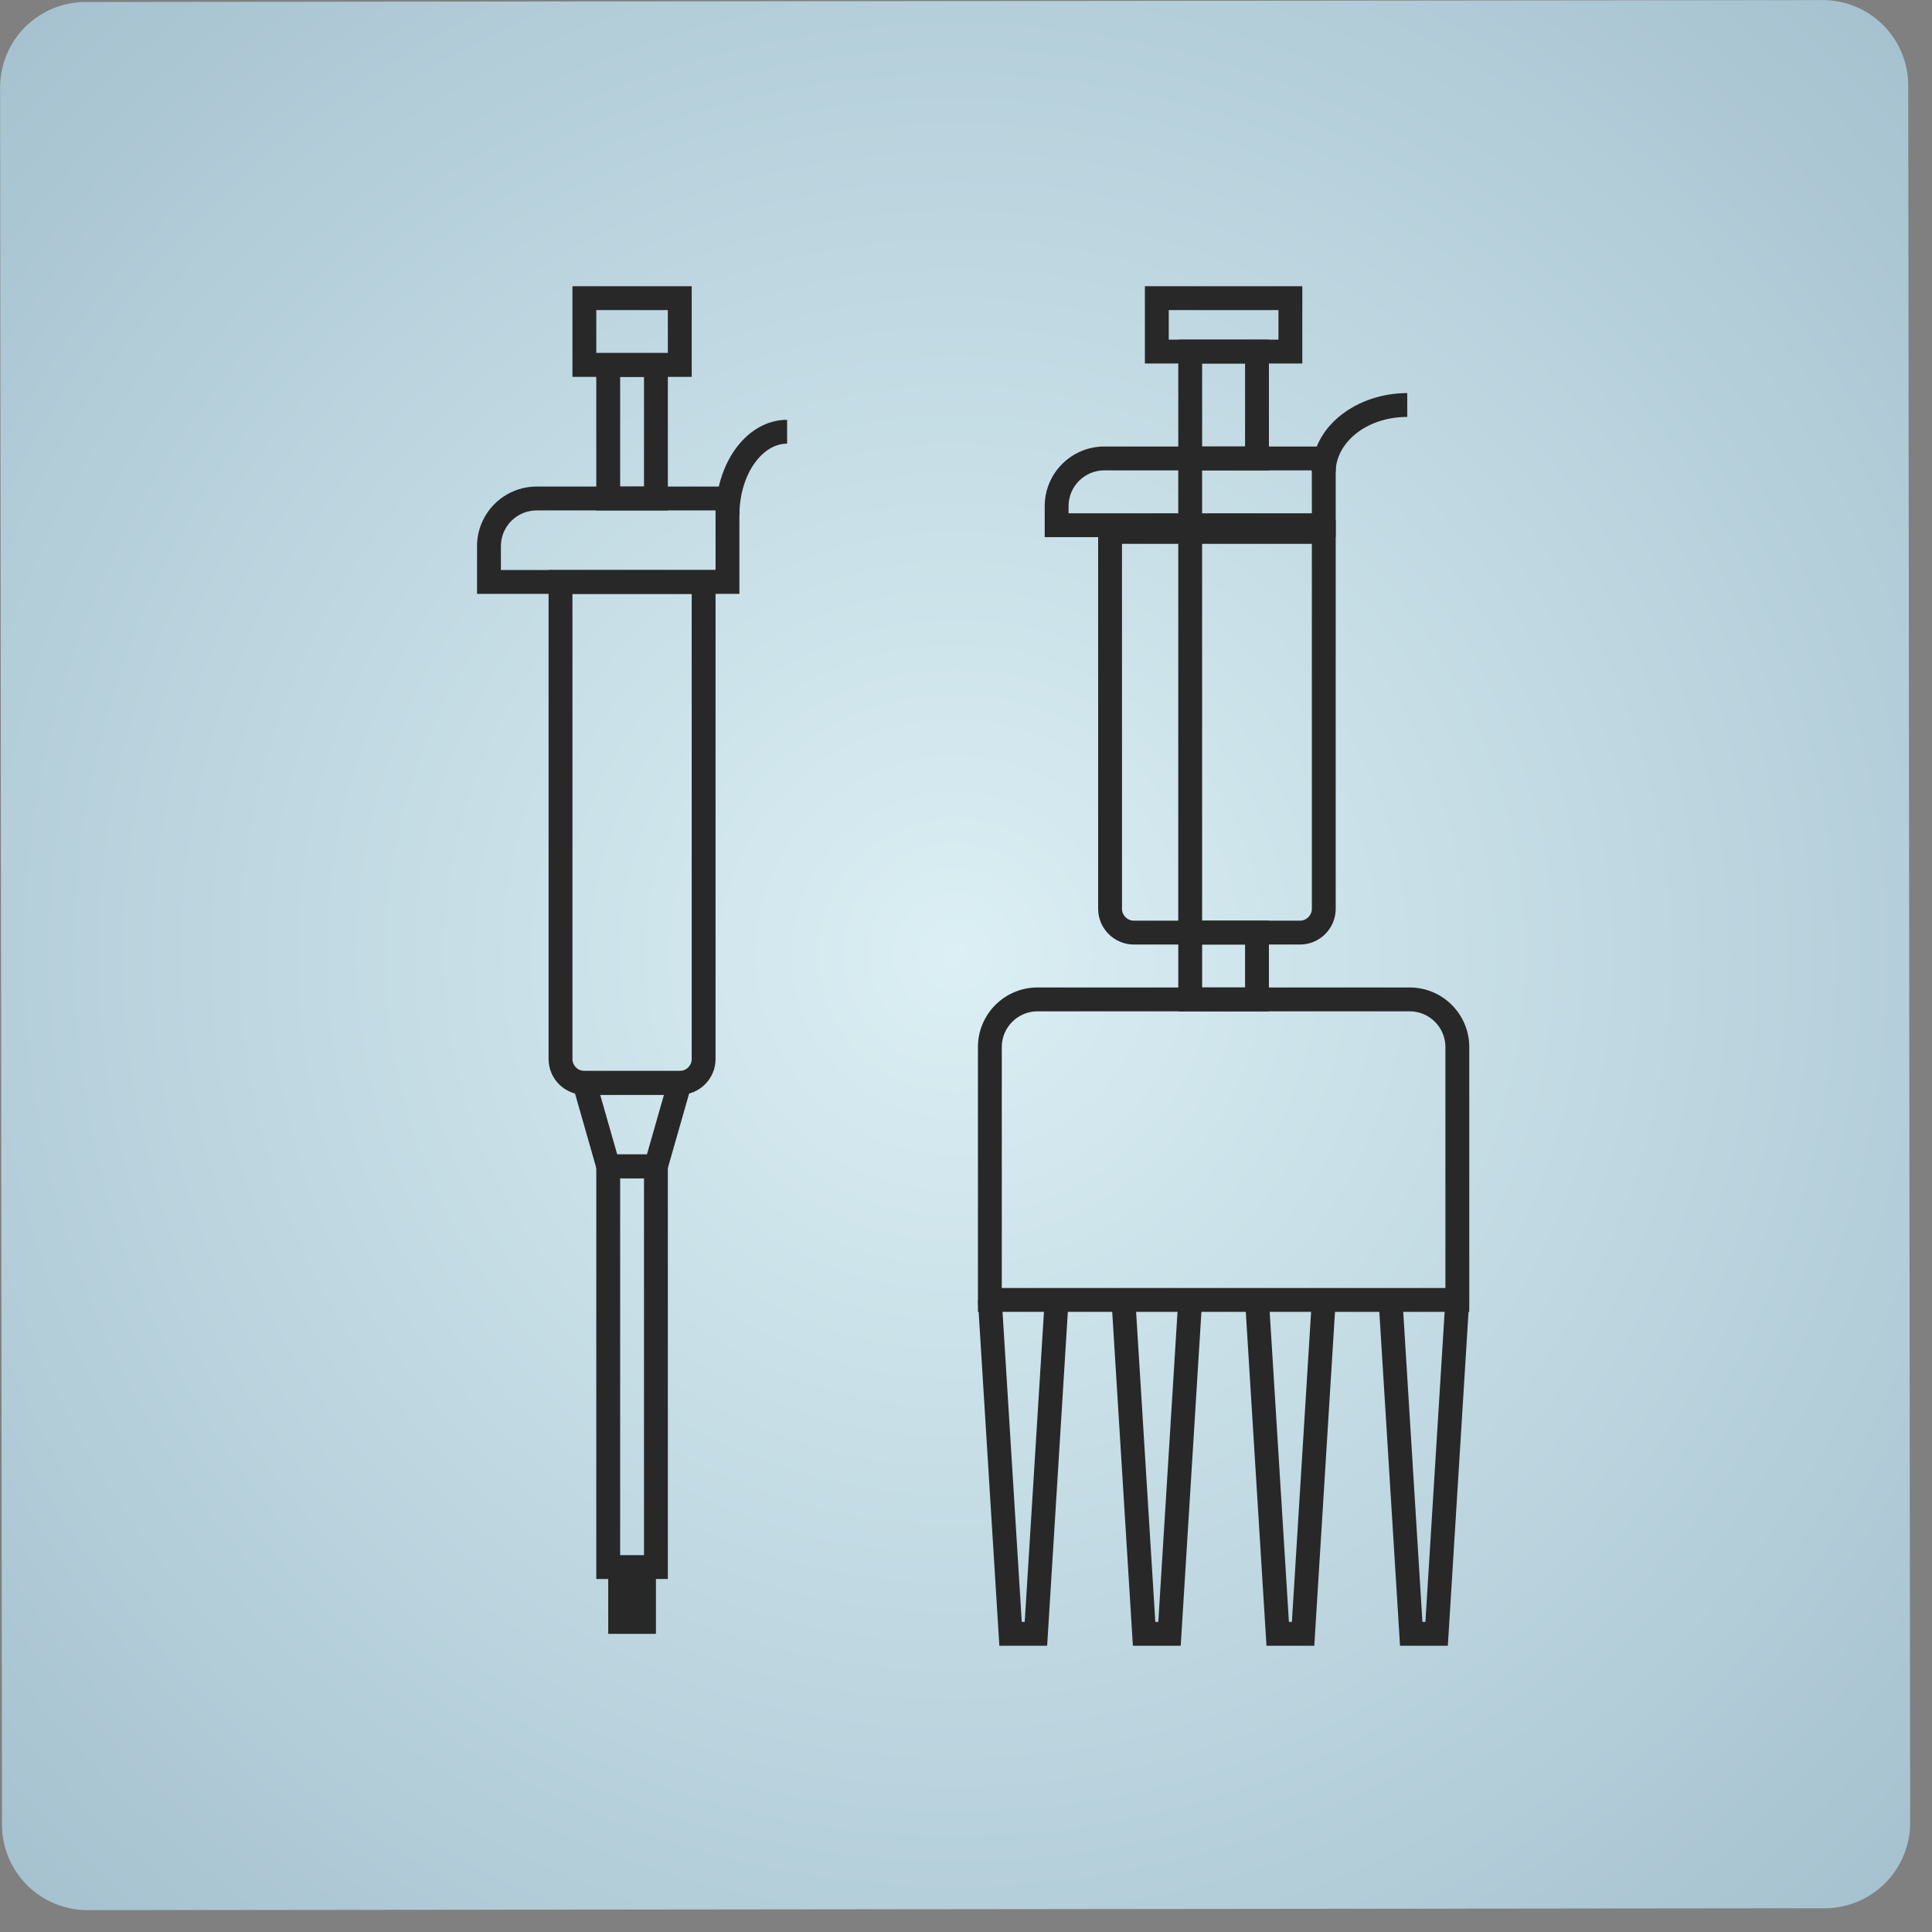 <svg width="81" height="81" viewBox="0 0 81 81" fill="none" xmlns="http://www.w3.org/2000/svg">
<rect x="0" y="0" width="81" height="81" fill="#808080" stroke="none"/>
<path d="M3.544 0.084L76.456 0.004C77.392 0.013 78.288 0.389 78.951 1.051C79.615 1.713 79.992 2.608 80.004 3.544L80.084 76.456C80.074 77.392 79.698 78.288 79.037 78.951C78.375 79.615 77.48 79.992 76.543 80.004L3.632 80.084C2.695 80.074 1.799 79.698 1.136 79.037C0.473 78.375 0.095 77.48 0.084 76.543L0.004 3.632C0.013 2.695 0.389 1.799 1.051 1.136C1.713 0.473 2.608 0.095 3.544 0.084Z" fill="url(#paint0_radial_597_16200)"/>
<path fill-rule="evenodd" clip-rule="evenodd" d="M27.5 65.7V68.5H25.5V65.7H27.5Z" fill="#282828"/>
<path fill-rule="evenodd" clip-rule="evenodd" d="M30 23.899H23V44.399C23 45.228 23.672 45.899 24.5 45.899H28.5C29.328 45.899 30 45.228 30 44.399V23.899ZM29 24.899V44.399C29 44.675 28.776 44.899 28.5 44.899H24.5C24.224 44.899 24 44.675 24 44.399V24.899H29Z" fill="#282828"/>
<path fill-rule="evenodd" clip-rule="evenodd" d="M31 20.399H22.5C21.119 20.399 20 21.519 20 22.899V24.899H31V20.399ZM30 21.399V23.899H21V22.899C21 22.071 21.672 21.399 22.5 21.399H30Z" fill="#282828"/>
<path fill-rule="evenodd" clip-rule="evenodd" d="M28 14.8H25V21.4H28V14.8ZM27 15.8V20.4H26V15.8H27Z" fill="#282828"/>
<path fill-rule="evenodd" clip-rule="evenodd" d="M28 48.4H25V66.2H28V48.4ZM27 49.4V65.2H26V49.4H27Z" fill="#282828"/>
<path fill-rule="evenodd" clip-rule="evenodd" d="M29 12H24V15.8H29V12ZM28 13V14.8H25V13H28Z" fill="#282828"/>
<path fill-rule="evenodd" clip-rule="evenodd" d="M29.163 44.899H23.837L25.123 49.399H27.877L29.163 44.899ZM27.837 45.899L27.123 48.399H25.877L25.163 45.899H27.837Z" fill="#282828"/>
<path fill-rule="evenodd" clip-rule="evenodd" d="M31.639 19.416C32.025 18.876 32.513 18.6 33 18.6V17.6C32.106 17.6 31.344 18.108 30.825 18.835C30.306 19.562 30 20.541 30 21.6H31C31 20.726 31.254 19.955 31.639 19.416Z" fill="#282828"/>
<path fill-rule="evenodd" clip-rule="evenodd" d="M53.2 14.24H49.4V19.72H53.2V14.24ZM52.2 15.24V18.72H50.4V15.24H52.2Z" fill="#282828"/>
<path fill-rule="evenodd" clip-rule="evenodd" d="M53.2 38.6H49.4V42.4H53.2V38.6ZM52.2 39.6V41.4H50.4V39.6H52.2Z" fill="#282828"/>
<path fill-rule="evenodd" clip-rule="evenodd" d="M61.6 43.9C61.6 42.519 60.48 41.4 59.1 41.4H43.5C42.119 41.4 41 42.519 41 43.9V55H61.6V43.9ZM59.1 42.4C59.928 42.4 60.6 43.072 60.6 43.9V54H42V43.9C42 43.072 42.671 42.4 43.5 42.4H59.1Z" fill="#282828"/>
<path fill-rule="evenodd" clip-rule="evenodd" d="M54.6 12H48V15.24H54.6V12ZM53.6 13V14.24H49V13H53.6Z" fill="#282828"/>
<path fill-rule="evenodd" clip-rule="evenodd" d="M56 19.78C56 18.608 57.233 17.48 59 17.48V16.48C56.901 16.48 55 17.859 55 19.78H56Z" fill="#282828"/>
<path fill-rule="evenodd" clip-rule="evenodd" d="M56 21.8H46.04V38.1C46.04 38.929 46.712 39.6 47.54 39.6H54.5C55.328 39.6 56 38.929 56 38.1V21.8ZM55 22.8V38.1C55 38.376 54.776 38.6 54.5 38.6H47.54C47.264 38.6 47.04 38.376 47.04 38.1V22.8H55Z" fill="#282828"/>
<path fill-rule="evenodd" clip-rule="evenodd" d="M56 18.72H46.3C44.919 18.72 43.8 19.84 43.8 21.22V22.52H56V18.72ZM55 19.72V21.52H44.8V21.22C44.8 20.392 45.472 19.72 46.3 19.72H55Z" fill="#282828"/>
<path fill-rule="evenodd" clip-rule="evenodd" d="M49.399 39.1V18.8H50.399V39.1H49.399Z" fill="#282828"/>
<path fill-rule="evenodd" clip-rule="evenodd" d="M42.962 68L43.801 54.469L44.799 54.531L43.902 69L41.898 69L41.001 54.531L41.999 54.469L42.838 68L42.962 68Z" fill="#282828"/>
<path fill-rule="evenodd" clip-rule="evenodd" d="M48.562 68L49.401 54.469L50.399 54.531L49.502 69L47.497 69L46.601 54.531L47.599 54.469L48.437 68L48.562 68Z" fill="#282828"/>
<path fill-rule="evenodd" clip-rule="evenodd" d="M54.163 68L55.001 54.469L55.999 54.531L55.102 69L53.098 69L52.201 54.531L53.199 54.469L54.038 68L54.163 68Z" fill="#282828"/>
<path fill-rule="evenodd" clip-rule="evenodd" d="M59.761 68L60.6 54.469L61.598 54.531L60.701 69L58.697 69L57.8 54.531L58.798 54.469L59.636 68L59.761 68Z" fill="#282828"/>
<defs>
<radialGradient id="paint0_radial_597_16200" cx="0" cy="0" r="1" gradientUnits="userSpaceOnUse" gradientTransform="translate(40.044 40.044) rotate(89.937) scale(62.857)">
<stop stop-color="#DBEFF4"/>
<stop offset="1" stop-color="#9FBCCB"/>
</radialGradient>
</defs>
</svg>
